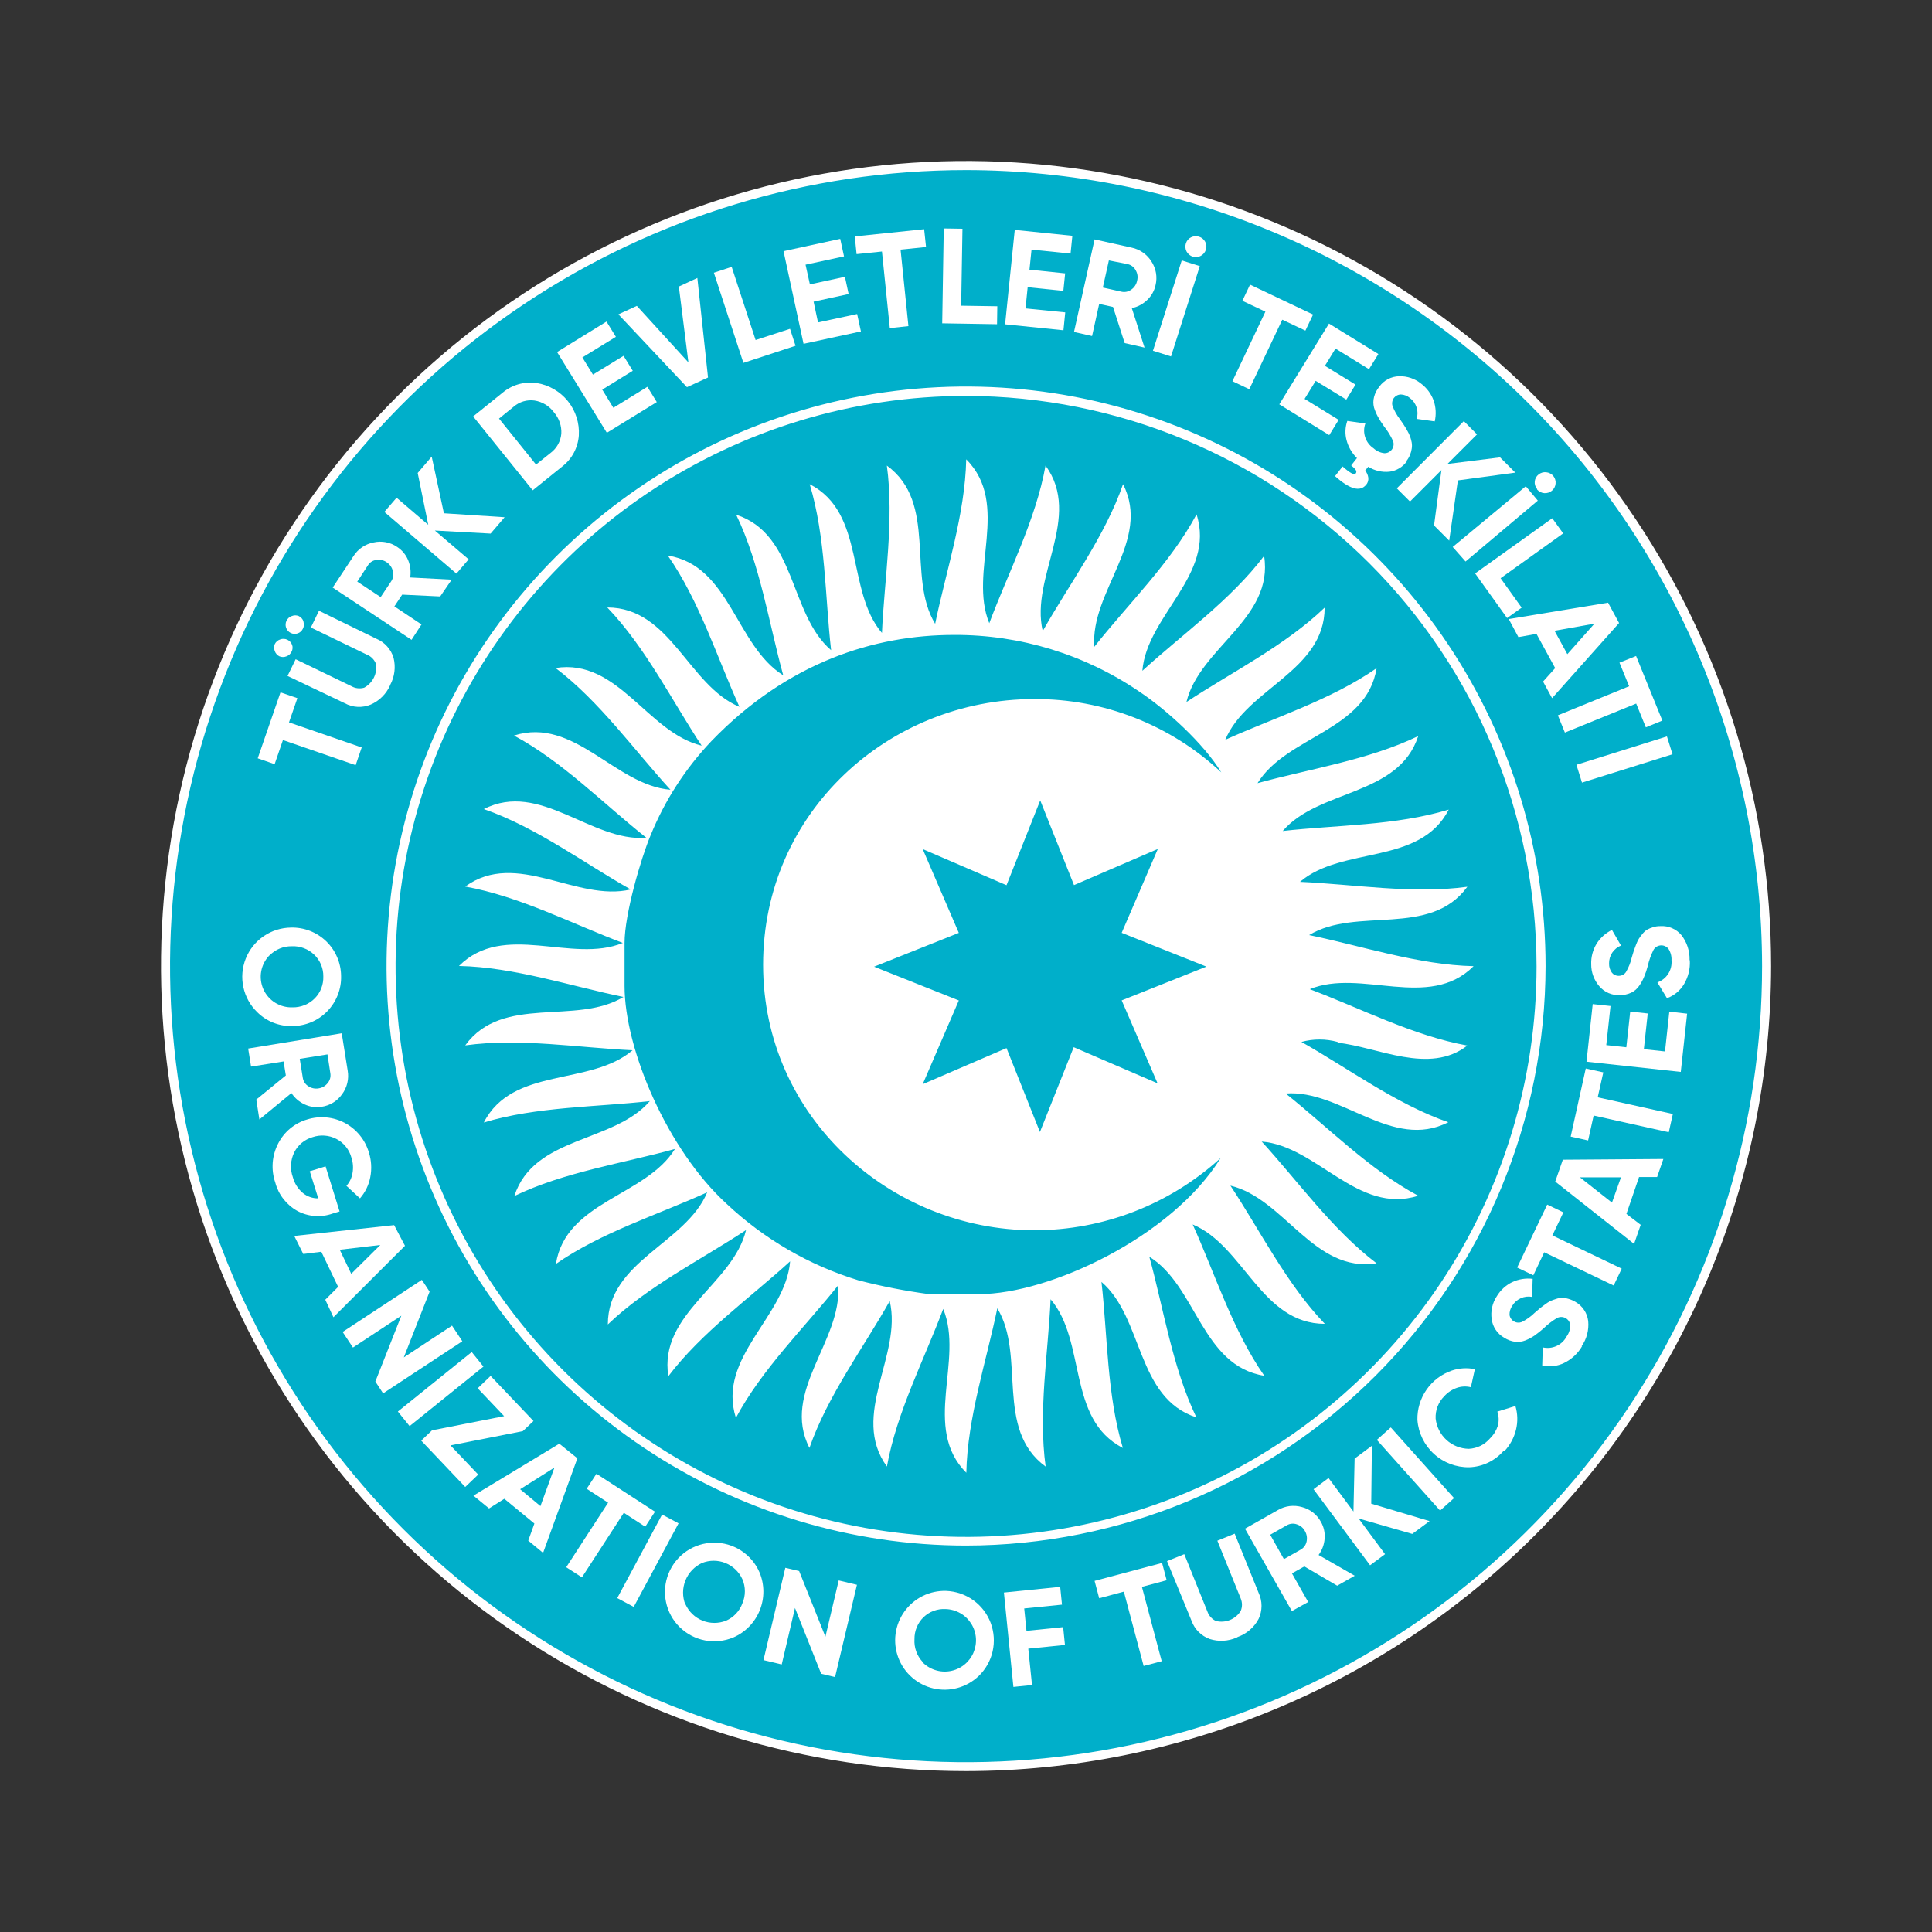 <svg width="60" height="60" viewBox="0 0 60 60" fill="none" xmlns="http://www.w3.org/2000/svg">
<rect x="0" y="0" width="60" height="60" fill="#333333" stroke="none"/>
<path d="M30.005 5.143C25.087 5.143 20.28 6.6 16.192 9.332C12.103 12.063 8.916 15.946 7.034 20.489C5.151 25.031 4.659 30.03 5.618 34.853C6.577 39.676 8.944 44.106 12.421 47.583C15.898 51.06 20.328 53.429 25.151 54.388C29.973 55.348 34.972 54.855 39.515 52.974C44.058 51.092 47.941 47.906 50.673 43.817C53.405 39.729 54.863 34.922 54.863 30.005C54.863 23.411 52.244 17.088 47.583 12.426C42.921 7.764 36.598 5.144 30.005 5.143Z" fill="#00AFCA"/>
<path d="M41.547 32.383C42.779 32.512 44.389 33.388 45.57 32.47C43.887 32.167 42.226 31.3 40.675 30.72C42.266 30.064 44.369 31.396 45.764 30.005C44.05 29.968 42.28 29.373 40.656 29.04C42.125 28.145 44.411 29.132 45.57 27.539C43.87 27.772 42.03 27.46 40.372 27.387C41.685 26.265 44.097 26.888 44.992 25.143C43.351 25.643 41.483 25.62 39.836 25.808C40.958 24.501 43.435 24.734 44.044 22.86C42.498 23.606 40.653 23.881 39.054 24.322C39.957 22.854 42.442 22.697 42.751 20.751C41.348 21.732 39.562 22.291 38.052 22.975C38.714 21.385 41.138 20.84 41.138 18.871C39.901 20.058 38.229 20.888 36.846 21.802C37.25 20.119 39.567 19.211 39.258 17.264C38.224 18.633 36.7 19.713 35.477 20.832C35.615 19.115 37.758 17.847 37.16 15.974C36.352 17.483 35.017 18.779 33.985 20.086C33.853 18.369 35.769 16.781 34.877 15.037C34.316 16.658 33.194 18.156 32.383 19.598C31.985 17.915 33.629 16.055 32.47 14.459C32.17 16.142 31.303 17.802 30.723 19.354C30.066 17.763 31.399 15.659 30.007 14.265C29.971 15.979 29.376 17.749 29.042 19.373C28.148 17.904 29.135 15.617 27.542 14.459C27.774 16.159 27.463 18.002 27.39 19.657C26.268 18.344 26.891 15.931 25.146 15.037C25.643 16.678 25.623 18.546 25.811 20.192C24.504 19.07 24.737 16.593 22.863 15.985C23.609 17.528 23.884 19.376 24.324 20.972C22.843 20.047 22.675 17.561 20.739 17.253C21.718 18.655 22.279 20.442 22.964 21.951C21.373 21.289 20.829 18.866 18.86 18.866C20.047 20.103 20.877 21.774 21.791 23.157C20.108 22.753 19.199 20.439 17.253 20.745C18.619 21.78 19.701 23.303 20.821 24.526C19.104 24.389 17.836 22.246 15.962 22.843C17.471 23.651 18.767 24.986 20.075 26.019C18.358 26.15 16.77 24.235 15.025 25.127C16.647 25.688 18.145 26.81 19.587 27.623C17.903 28.021 16.044 26.375 14.448 27.533C16.131 27.833 17.791 28.7 19.342 29.284C17.752 29.937 15.648 28.605 14.254 29.999C15.968 30.033 17.738 30.63 19.362 30.961C17.892 31.856 15.606 30.869 14.448 32.465C16.148 32.229 17.988 32.54 19.645 32.616C18.333 33.738 15.92 33.113 15.025 34.86C16.666 34.364 18.535 34.383 20.181 34.195C19.059 35.502 16.582 35.27 15.973 37.144C17.516 36.397 19.365 36.125 20.961 35.682C20.058 37.149 17.572 37.306 17.264 39.253C18.666 38.274 20.453 37.716 21.962 37.029C21.3 38.619 18.877 39.163 18.877 41.132C20.114 39.946 21.786 39.115 23.169 38.201C22.765 39.884 20.448 40.793 20.756 42.74C21.791 41.374 23.314 40.291 24.538 39.172C24.4 40.888 22.257 42.156 22.854 44.033C23.662 42.521 24.997 41.214 26.03 39.918C26.162 41.635 24.246 43.222 25.138 44.967C25.699 43.348 26.821 41.848 27.631 40.406C28.03 42.089 26.386 43.949 27.544 45.545C27.845 43.862 28.711 42.201 29.292 40.65C29.948 42.243 28.616 44.344 30.01 45.738C30.044 44.024 30.639 42.254 30.972 40.63C31.867 42.1 30.88 44.386 32.473 45.545C32.24 43.845 32.552 42.005 32.627 40.35C33.749 41.66 33.124 44.072 34.871 44.967C34.375 43.326 34.395 41.458 34.207 39.811C35.514 40.933 35.281 43.41 37.155 44.019C36.409 42.473 36.134 40.627 35.693 39.029C37.16 39.932 37.317 42.417 39.264 42.726C38.285 41.323 37.724 39.536 37.04 38.027C38.63 38.689 39.174 41.113 41.144 41.113C39.957 39.879 39.127 38.204 38.212 36.821C39.895 37.225 40.804 39.542 42.751 39.233C41.385 38.198 40.302 36.675 39.183 35.452C40.9 35.59 42.167 37.733 44.044 37.135C42.532 36.327 41.225 34.992 39.929 33.96C41.646 33.828 43.233 35.744 44.978 34.852C43.36 34.291 41.859 33.169 40.417 32.358C40.784 32.257 41.172 32.257 41.539 32.358M35.949 33.643L33.345 32.521L32.296 35.155L31.258 32.549L28.655 33.671L29.777 31.07L27.146 30.021L29.777 28.972L28.655 26.369L31.258 27.491L32.305 24.857L33.354 27.488L35.957 26.366L34.835 28.97L37.466 30.019L34.835 31.068L35.949 33.643ZM32.114 21.71C27.601 21.71 23.699 25.225 23.699 29.96C23.699 34.695 27.665 38.207 32.114 38.207C34.258 38.208 36.325 37.407 37.909 35.963C36.386 38.423 32.58 40.19 30.406 40.19H28.846C28.108 40.091 27.376 39.948 26.655 39.761C25.129 39.293 23.731 38.481 22.568 37.388C20.725 35.705 19.396 32.583 19.396 30.622V29.281C19.396 28.395 19.906 26.652 20.204 25.943C20.646 24.856 21.288 23.862 22.097 23.012C24.465 20.56 27.163 19.718 29.629 19.718C31.681 19.709 33.689 20.323 35.385 21.48C36.226 22.041 37.373 23.079 37.929 23.988C36.354 22.512 34.272 21.697 32.114 21.71Z" fill="white"/>
<path d="M7.99 31.435C7.772 31.224 7.622 30.954 7.558 30.657C7.494 30.361 7.52 30.052 7.632 29.77C7.744 29.488 7.938 29.246 8.188 29.075C8.438 28.903 8.733 28.81 9.037 28.807C9.238 28.802 9.438 28.836 9.625 28.909C9.813 28.982 9.984 29.092 10.129 29.231C10.274 29.371 10.39 29.538 10.469 29.723C10.549 29.907 10.591 30.106 10.593 30.308C10.599 30.509 10.564 30.71 10.49 30.898C10.417 31.086 10.307 31.257 10.167 31.402C10.027 31.547 9.859 31.663 9.674 31.742C9.488 31.821 9.289 31.863 9.087 31.864C8.885 31.872 8.683 31.837 8.494 31.763C8.306 31.69 8.134 31.578 7.99 31.435ZM8.369 29.668C8.236 29.804 8.146 29.977 8.112 30.165C8.078 30.352 8.102 30.546 8.179 30.72C8.257 30.894 8.384 31.041 8.546 31.141C8.708 31.242 8.897 31.291 9.087 31.284C9.215 31.286 9.342 31.262 9.461 31.214C9.579 31.166 9.687 31.094 9.777 31.003C9.865 30.913 9.934 30.807 9.979 30.689C10.024 30.572 10.045 30.447 10.041 30.322C10.043 30.197 10.018 30.073 9.97 29.957C9.922 29.842 9.851 29.738 9.76 29.651C9.668 29.562 9.559 29.492 9.438 29.447C9.318 29.401 9.19 29.381 9.062 29.387C8.934 29.385 8.807 29.409 8.689 29.457C8.571 29.505 8.464 29.577 8.375 29.668" fill="white"/>
<path d="M7.959 34.148L8.877 33.399L8.807 32.964L7.797 33.124L7.707 32.563L10.613 32.089L10.798 33.25C10.82 33.377 10.816 33.508 10.786 33.634C10.756 33.76 10.701 33.878 10.624 33.982C10.55 34.087 10.456 34.176 10.346 34.243C10.237 34.31 10.115 34.354 9.988 34.372C9.809 34.401 9.626 34.376 9.463 34.299C9.295 34.223 9.152 34.1 9.051 33.946L8.055 34.765L7.959 34.148ZM10.17 32.745L9.309 32.883L9.404 33.474C9.412 33.527 9.432 33.578 9.461 33.622C9.491 33.667 9.53 33.705 9.575 33.733C9.67 33.797 9.786 33.821 9.898 33.8C10.009 33.783 10.109 33.723 10.178 33.634C10.212 33.593 10.237 33.546 10.251 33.494C10.265 33.443 10.268 33.389 10.26 33.337L10.17 32.745Z" fill="white"/>
<path d="M10.546 37.623L10.33 37.688C10.151 37.752 9.962 37.777 9.773 37.763C9.584 37.749 9.4 37.696 9.233 37.606C9.066 37.513 8.919 37.386 8.802 37.235C8.684 37.084 8.598 36.911 8.549 36.725C8.481 36.528 8.454 36.319 8.469 36.111C8.485 35.902 8.542 35.699 8.638 35.514C8.73 35.334 8.857 35.174 9.012 35.046C9.168 34.917 9.348 34.821 9.542 34.765C9.734 34.705 9.937 34.684 10.138 34.703C10.338 34.722 10.534 34.78 10.711 34.875C10.889 34.97 11.047 35.1 11.174 35.256C11.302 35.412 11.397 35.592 11.455 35.786C11.535 36.036 11.55 36.302 11.499 36.56C11.453 36.803 11.342 37.03 11.18 37.216L10.759 36.827C10.858 36.716 10.923 36.58 10.947 36.434C10.977 36.272 10.966 36.105 10.913 35.949C10.88 35.825 10.821 35.71 10.741 35.611C10.661 35.511 10.561 35.43 10.448 35.371C10.334 35.311 10.208 35.276 10.08 35.267C9.952 35.257 9.823 35.275 9.701 35.317C9.581 35.352 9.469 35.412 9.372 35.492C9.276 35.572 9.197 35.671 9.14 35.783C9.08 35.903 9.046 36.033 9.038 36.167C9.03 36.3 9.05 36.434 9.095 36.56C9.146 36.751 9.253 36.921 9.404 37.048C9.539 37.16 9.709 37.219 9.884 37.216L9.62 36.375L10.111 36.223L10.546 37.623Z" fill="white"/>
<path d="M10.102 40.364L10.501 39.965L9.979 38.874L9.418 38.944L9.138 38.383L12.24 38.047L12.577 38.689L10.355 40.908L10.102 40.364ZM10.551 38.812L10.908 39.559L11.811 38.664L10.551 38.812Z" fill="white"/>
<path d="M14.038 41.169L14.358 41.654L11.898 43.273L11.657 42.905L12.464 40.86L10.961 41.85L10.641 41.365L13.101 39.747L13.342 40.114L12.54 42.156L14.038 41.169Z" fill="white"/>
<path d="M14.65 41.989L12.356 43.837L12.721 44.289L15.014 42.441L14.65 41.989Z" fill="white"/>
<path d="M13.99 44.888L14.851 45.794L14.448 46.179L13.082 44.74L13.418 44.42L15.656 43.98L14.835 43.115L15.236 42.731L16.568 44.131L16.237 44.445L13.99 44.888Z" fill="white"/>
<path d="M16.405 47.845L16.596 47.315L15.662 46.546L15.188 46.846L14.703 46.448L17.37 44.835L17.931 45.289L16.866 48.226L16.405 47.845ZM16.153 46.249L16.784 46.773L17.219 45.576L16.153 46.249Z" fill="white"/>
<path d="M20.341 46.947L20.038 47.413L19.373 46.981L18.072 48.986L17.584 48.672L18.885 46.667L18.22 46.235L18.523 45.769L20.341 46.947Z" fill="white"/>
<path d="M20.562 47.035L19.169 49.63L19.681 49.904L21.073 47.309L20.562 47.035Z" fill="white"/>
<path d="M22.776 50.852C22.497 50.969 22.19 51.001 21.893 50.944C21.596 50.887 21.323 50.743 21.107 50.531C20.892 50.319 20.744 50.047 20.683 49.751C20.621 49.455 20.649 49.148 20.762 48.867C20.875 48.587 21.069 48.346 21.318 48.175C21.568 48.005 21.863 47.912 22.165 47.909C22.467 47.905 22.764 47.991 23.017 48.156C23.271 48.321 23.47 48.557 23.589 48.835C23.745 49.211 23.747 49.633 23.595 50.01C23.443 50.387 23.149 50.69 22.776 50.852ZM21.289 49.825C21.394 50.055 21.582 50.235 21.816 50.33C22.05 50.424 22.311 50.425 22.546 50.333C22.663 50.282 22.769 50.208 22.857 50.115C22.945 50.022 23.013 49.912 23.056 49.792C23.107 49.674 23.133 49.547 23.133 49.419C23.133 49.29 23.107 49.163 23.056 49.045C22.952 48.816 22.764 48.635 22.529 48.541C22.295 48.447 22.034 48.447 21.8 48.541C21.567 48.649 21.383 48.842 21.287 49.081C21.191 49.319 21.189 49.585 21.281 49.825" fill="white"/>
<path d="M26.047 49.082L26.613 49.217L25.934 52.083L25.502 51.98L24.689 49.938L24.277 51.691L23.71 51.556L24.389 48.689L24.818 48.79L25.634 50.83L26.047 49.082Z" fill="white"/>
<path d="M30.386 52.058C30.202 52.231 29.979 52.356 29.735 52.422C29.491 52.488 29.235 52.493 28.989 52.436C28.743 52.379 28.515 52.262 28.325 52.096C28.134 51.93 27.988 51.719 27.899 51.483C27.81 51.247 27.78 50.992 27.813 50.742C27.846 50.492 27.94 50.253 28.087 50.048C28.234 49.843 28.429 49.677 28.655 49.565C28.882 49.453 29.132 49.399 29.385 49.407C29.687 49.419 29.979 49.519 30.225 49.695C30.471 49.872 30.659 50.117 30.766 50.4C30.872 50.683 30.893 50.992 30.826 51.286C30.759 51.581 30.605 51.85 30.386 52.058ZM28.636 51.609C28.746 51.725 28.882 51.812 29.034 51.862C29.185 51.913 29.347 51.925 29.504 51.898C29.662 51.871 29.81 51.806 29.936 51.708C30.062 51.609 30.162 51.482 30.227 51.336C30.291 51.19 30.319 51.031 30.308 50.871C30.296 50.712 30.246 50.558 30.161 50.423C30.075 50.288 29.958 50.176 29.82 50.098C29.681 50.019 29.525 49.975 29.365 49.971C29.24 49.964 29.114 49.983 28.997 50.026C28.879 50.07 28.771 50.137 28.681 50.224C28.59 50.312 28.518 50.419 28.47 50.537C28.421 50.654 28.398 50.781 28.4 50.908C28.392 51.036 28.41 51.164 28.453 51.284C28.496 51.405 28.563 51.515 28.65 51.609" fill="white"/>
<path d="M32.981 49.834L31.808 49.952L31.878 50.647L33.017 50.532L33.073 51.085L31.934 51.2L32.05 52.33L31.472 52.389L31.177 49.458L32.925 49.281L32.981 49.834Z" fill="white"/>
<path d="M36.089 48.538L36.232 49.076L35.463 49.281L36.078 51.59L35.517 51.738L34.902 49.43L34.136 49.635L33.993 49.096L36.089 48.538Z" fill="white"/>
<path d="M38.409 50.855C38.143 50.973 37.843 50.989 37.567 50.9C37.438 50.853 37.321 50.778 37.224 50.681C37.127 50.584 37.053 50.468 37.006 50.339L36.243 48.482L36.779 48.266L37.502 50.061C37.525 50.123 37.56 50.179 37.605 50.227C37.65 50.276 37.703 50.314 37.763 50.341C37.908 50.377 38.06 50.366 38.198 50.31C38.336 50.254 38.453 50.156 38.532 50.03C38.557 49.969 38.571 49.903 38.571 49.837C38.571 49.77 38.557 49.704 38.532 49.643L37.806 47.848L38.344 47.629L39.087 49.466C39.147 49.593 39.178 49.731 39.178 49.872C39.178 50.012 39.147 50.15 39.087 50.277C38.948 50.539 38.716 50.739 38.437 50.838" fill="white"/>
<path d="M41.528 49.245L40.507 48.647L40.123 48.863L40.627 49.752L40.12 50.033L38.664 47.475L39.691 46.894C39.802 46.829 39.926 46.788 40.054 46.772C40.183 46.757 40.313 46.768 40.437 46.804C40.561 46.836 40.677 46.894 40.778 46.973C40.879 47.052 40.962 47.151 41.023 47.264C41.113 47.421 41.153 47.601 41.138 47.78C41.125 47.965 41.06 48.142 40.95 48.291L42.072 48.936L41.528 49.245ZM39.447 47.663L39.873 48.42L40.395 48.125C40.441 48.099 40.481 48.063 40.513 48.02C40.544 47.977 40.566 47.928 40.577 47.876C40.602 47.764 40.584 47.647 40.526 47.548C40.473 47.448 40.382 47.373 40.274 47.34C40.224 47.322 40.17 47.315 40.117 47.32C40.063 47.325 40.012 47.341 39.965 47.368L39.447 47.663Z" fill="white"/>
<path d="M44.397 47.239L43.859 47.637L42.193 47.158L43.014 48.266L42.549 48.611L40.793 46.249L41.259 45.901L42.033 46.942L42.069 45.298L42.605 44.9L42.585 46.698L44.397 47.239Z" fill="white"/>
<path d="M43.192 44.33L42.759 44.717L44.723 46.912L45.156 46.525L43.192 44.33Z" fill="white"/>
<path d="M46.698 45.054C46.565 45.209 46.401 45.334 46.217 45.423C46.033 45.511 45.833 45.56 45.629 45.567C45.223 45.574 44.83 45.425 44.531 45.151C44.231 44.877 44.048 44.499 44.019 44.094C44.012 43.762 44.11 43.435 44.3 43.161C44.489 42.887 44.76 42.68 45.074 42.569C45.308 42.487 45.56 42.471 45.803 42.521L45.679 43.082C45.535 43.046 45.383 43.053 45.242 43.102C45.092 43.155 44.958 43.244 44.852 43.362C44.761 43.453 44.691 43.561 44.645 43.68C44.599 43.8 44.579 43.928 44.585 44.055C44.613 44.31 44.732 44.546 44.921 44.719C45.11 44.892 45.356 44.99 45.612 44.995C45.739 44.989 45.864 44.957 45.979 44.901C46.093 44.844 46.195 44.764 46.277 44.667C46.389 44.558 46.471 44.423 46.518 44.274C46.555 44.13 46.549 43.979 46.501 43.839L47.062 43.665C47.133 43.902 47.14 44.154 47.082 44.395C47.022 44.647 46.897 44.879 46.72 45.068" fill="white"/>
<path d="M49.133 41.808C49.002 42.035 48.806 42.216 48.571 42.33C48.361 42.431 48.123 42.457 47.895 42.406L47.912 41.845C48.056 41.878 48.206 41.863 48.34 41.801C48.474 41.74 48.584 41.636 48.653 41.505C48.727 41.404 48.766 41.281 48.765 41.155C48.761 41.109 48.745 41.065 48.721 41.027C48.695 40.989 48.661 40.957 48.621 40.935C48.581 40.913 48.536 40.901 48.49 40.9C48.444 40.899 48.399 40.91 48.358 40.93C48.206 41.021 48.065 41.129 47.938 41.253C47.848 41.333 47.754 41.407 47.657 41.477C47.569 41.536 47.475 41.586 47.377 41.626C47.274 41.667 47.163 41.683 47.054 41.671C46.933 41.654 46.817 41.611 46.715 41.545C46.609 41.485 46.519 41.402 46.452 41.302C46.384 41.201 46.34 41.087 46.325 40.967C46.289 40.72 46.345 40.469 46.482 40.26C46.596 40.068 46.764 39.914 46.964 39.817C47.162 39.725 47.382 39.69 47.598 39.716L47.581 40.277C47.462 40.254 47.338 40.268 47.227 40.319C47.116 40.369 47.023 40.452 46.961 40.557C46.904 40.639 46.876 40.738 46.88 40.838C46.886 40.879 46.902 40.919 46.926 40.953C46.949 40.988 46.98 41.017 47.017 41.038C47.053 41.059 47.094 41.072 47.136 41.075C47.178 41.078 47.219 41.072 47.259 41.057C47.404 40.984 47.538 40.89 47.654 40.776L47.817 40.636C47.853 40.605 47.907 40.566 47.977 40.515C48.031 40.473 48.089 40.435 48.151 40.403C48.198 40.383 48.257 40.361 48.327 40.339C48.389 40.317 48.453 40.307 48.518 40.308C48.585 40.309 48.651 40.319 48.715 40.339C48.79 40.361 48.863 40.393 48.931 40.434C49.038 40.495 49.129 40.581 49.197 40.685C49.266 40.788 49.309 40.906 49.323 41.029C49.349 41.305 49.276 41.582 49.118 41.811" fill="white"/>
<path d="M48.05 37.41L48.552 37.651L48.21 38.367L50.364 39.399L50.114 39.923L47.957 38.891L47.618 39.606L47.116 39.365L48.05 37.41Z" fill="white"/>
<path d="M51.463 36.554H50.902L50.51 37.699L50.953 38.038L50.748 38.63L48.299 36.695L48.535 36.016L51.657 35.993L51.463 36.554ZM50.061 37.348L50.341 36.563H49.065L50.061 37.348Z" fill="white"/>
<path d="M49.247 33.183L49.792 33.303L49.618 34.078L51.952 34.596L51.825 35.163L49.492 34.644L49.32 35.418L48.779 35.298L49.247 33.183Z" fill="white"/>
<path d="M51.708 32.653L51.842 31.418L52.395 31.48L52.198 33.289L49.27 32.972L49.463 31.183L50.016 31.242L49.884 32.456L50.507 32.524L50.628 31.416L51.172 31.474L51.051 32.583L51.708 32.653Z" fill="white"/>
<path d="M52.479 29.834C52.493 30.092 52.428 30.349 52.294 30.571C52.172 30.77 51.988 30.921 51.769 31L51.472 30.509C51.611 30.46 51.729 30.366 51.808 30.242C51.887 30.118 51.923 29.971 51.91 29.825C51.917 29.7 51.885 29.575 51.817 29.469C51.791 29.434 51.757 29.407 51.718 29.388C51.679 29.369 51.636 29.359 51.593 29.359C51.544 29.36 51.495 29.373 51.453 29.397C51.411 29.422 51.376 29.457 51.351 29.5C51.272 29.659 51.211 29.828 51.172 30.002C51.142 30.116 51.105 30.227 51.059 30.336C51.019 30.435 50.967 30.529 50.905 30.616C50.843 30.708 50.758 30.781 50.658 30.829C50.548 30.879 50.429 30.905 50.308 30.905C50.186 30.911 50.065 30.888 49.954 30.84C49.842 30.791 49.744 30.718 49.665 30.625C49.503 30.435 49.414 30.193 49.416 29.943C49.409 29.721 49.467 29.502 49.581 29.312C49.698 29.126 49.864 28.976 50.061 28.88L50.341 29.365C50.23 29.41 50.135 29.487 50.068 29.587C50.002 29.688 49.968 29.806 49.971 29.926C49.968 30.027 49.999 30.125 50.058 30.206C50.084 30.239 50.116 30.265 50.154 30.282C50.192 30.299 50.233 30.307 50.274 30.305C50.318 30.305 50.361 30.295 50.4 30.275C50.439 30.254 50.472 30.224 50.496 30.187C50.578 30.047 50.639 29.896 50.675 29.738C50.703 29.648 50.723 29.581 50.737 29.533L50.807 29.343C50.831 29.278 50.86 29.216 50.894 29.157C50.928 29.104 50.965 29.054 51.006 29.006C51.046 28.954 51.094 28.909 51.149 28.874C51.207 28.842 51.268 28.816 51.332 28.796C51.407 28.772 51.486 28.761 51.565 28.762C51.688 28.754 51.811 28.775 51.925 28.824C52.039 28.872 52.139 28.947 52.218 29.042C52.389 29.261 52.478 29.533 52.471 29.811" fill="white"/>
<path d="M8.711 21.502L9.236 21.682L8.975 22.434L11.233 23.213L11.045 23.763L8.787 22.983L8.529 23.732L8.004 23.55L8.711 21.502Z" fill="white"/>
<path d="M9.07 20.021C9.083 20.056 9.089 20.094 9.086 20.131C9.084 20.168 9.074 20.204 9.056 20.237C9.041 20.271 9.018 20.301 8.991 20.326C8.963 20.351 8.931 20.371 8.896 20.383C8.862 20.398 8.825 20.405 8.787 20.405C8.749 20.405 8.712 20.398 8.678 20.383C8.644 20.367 8.614 20.344 8.59 20.316C8.565 20.288 8.546 20.256 8.534 20.221C8.52 20.186 8.512 20.149 8.512 20.111C8.512 20.073 8.52 20.036 8.534 20.002C8.551 19.968 8.574 19.938 8.603 19.913C8.631 19.889 8.664 19.87 8.7 19.859C8.737 19.844 8.777 19.838 8.816 19.84C8.856 19.841 8.895 19.852 8.93 19.87C8.963 19.886 8.993 19.909 9.018 19.937C9.042 19.965 9.061 19.997 9.073 20.032M9.424 19.309C9.435 19.344 9.44 19.381 9.437 19.419C9.434 19.456 9.424 19.492 9.407 19.525C9.391 19.559 9.368 19.589 9.341 19.614C9.313 19.639 9.281 19.658 9.245 19.67C9.21 19.683 9.173 19.688 9.135 19.685C9.098 19.683 9.062 19.673 9.028 19.657C8.995 19.64 8.965 19.618 8.94 19.59C8.916 19.562 8.897 19.529 8.885 19.494C8.873 19.458 8.867 19.421 8.87 19.383C8.872 19.346 8.882 19.309 8.899 19.275C8.915 19.242 8.938 19.212 8.966 19.187C8.994 19.163 9.027 19.144 9.062 19.132C9.096 19.118 9.133 19.11 9.17 19.11C9.207 19.11 9.244 19.118 9.278 19.132C9.312 19.148 9.342 19.171 9.367 19.199C9.392 19.227 9.412 19.259 9.424 19.295M12.117 21.278C11.999 21.548 11.783 21.763 11.514 21.881C11.384 21.935 11.245 21.959 11.105 21.952C10.965 21.945 10.829 21.906 10.706 21.839L8.93 20.992L9.182 20.473L10.922 21.314C10.98 21.347 11.044 21.367 11.111 21.374C11.177 21.381 11.245 21.375 11.309 21.357C11.44 21.286 11.546 21.176 11.612 21.042C11.677 20.908 11.699 20.757 11.673 20.61C11.648 20.547 11.61 20.489 11.562 20.441C11.514 20.393 11.456 20.355 11.393 20.33L9.654 19.488L9.906 18.967L11.687 19.836C11.815 19.889 11.93 19.97 12.022 20.073C12.115 20.176 12.184 20.298 12.223 20.431C12.294 20.715 12.256 21.015 12.117 21.272" fill="white"/>
<path d="M13.671 18.523L12.49 18.467L12.248 18.832L13.09 19.393L12.781 19.87L10.332 18.248L10.98 17.267C11.05 17.158 11.141 17.064 11.248 16.992C11.355 16.92 11.476 16.87 11.603 16.846C11.728 16.817 11.858 16.815 11.984 16.839C12.11 16.863 12.23 16.913 12.335 16.986C12.487 17.085 12.606 17.228 12.675 17.396C12.745 17.566 12.768 17.752 12.739 17.934L14.027 18.002L13.671 18.523ZM11.095 18.063L11.822 18.543L12.153 18.047C12.182 18.002 12.202 17.951 12.21 17.899C12.218 17.846 12.215 17.792 12.201 17.741C12.189 17.683 12.166 17.629 12.132 17.581C12.099 17.533 12.056 17.492 12.007 17.46C11.961 17.428 11.909 17.405 11.854 17.393C11.799 17.381 11.743 17.38 11.687 17.39C11.634 17.396 11.583 17.414 11.538 17.443C11.493 17.472 11.455 17.51 11.427 17.556L11.095 18.063Z" fill="white"/>
<path d="M15.671 16.063L15.236 16.571L13.505 16.476L14.554 17.37L14.175 17.814L11.937 15.898L12.316 15.457L13.3 16.299L12.972 14.689L13.407 14.181L13.786 15.94L15.671 16.063Z" fill="white"/>
<path d="M15.606 12.198C15.751 12.076 15.919 11.986 16.101 11.934C16.283 11.882 16.474 11.869 16.661 11.895C17.044 11.954 17.391 12.155 17.635 12.457C17.878 12.758 18 13.14 17.976 13.527C17.962 13.716 17.908 13.899 17.819 14.066C17.729 14.232 17.605 14.377 17.455 14.492L16.543 15.227L14.694 12.933L15.606 12.198ZM17.107 14.06C17.199 13.99 17.275 13.901 17.331 13.8C17.387 13.698 17.421 13.587 17.432 13.471C17.446 13.227 17.363 12.988 17.202 12.804C17.057 12.607 16.84 12.476 16.599 12.439C16.484 12.423 16.367 12.432 16.256 12.465C16.145 12.498 16.042 12.554 15.954 12.63L15.497 13L16.647 14.428L17.107 14.06Z" fill="white"/>
<path d="M19.048 12.664L20.105 12.013L20.397 12.487L18.846 13.441L17.3 10.933L18.835 9.987L19.127 10.461L18.086 11.101L18.414 11.634L19.365 11.051L19.651 11.516L18.703 12.1L19.048 12.664Z" fill="white"/>
<path d="M21.334 12.024L19.205 9.763L19.777 9.499L21.379 11.255L21.082 8.899L21.657 8.633L21.988 11.724L21.334 12.024Z" fill="white"/>
<path d="M23.466 10.56L24.535 10.212L24.706 10.739L23.087 11.27L22.17 8.47L22.723 8.288L23.466 10.56Z" fill="white"/>
<path d="M25.404 10.013L26.619 9.752L26.737 10.293L24.955 10.678L24.333 7.8L26.094 7.418L26.212 7.962L25.017 8.22L25.152 8.832L26.24 8.596L26.355 9.132L25.267 9.368L25.404 10.013Z" fill="white"/>
<path d="M28.7 7.118L28.759 7.671L27.968 7.752L28.212 10.128L27.634 10.19L27.39 7.811L26.602 7.892L26.546 7.342L28.7 7.118Z" fill="white"/>
<path d="M29.85 9.494L30.972 9.511L30.964 10.069L29.261 10.041L29.309 7.095L29.89 7.104L29.85 9.494Z" fill="white"/>
<path d="M31.848 9.578L33.082 9.701L33.026 10.257L31.214 10.072L31.514 7.14L33.303 7.323L33.247 7.875L32.035 7.752L31.971 8.375L33.079 8.49L33.023 9.034L31.915 8.919L31.848 9.578Z" fill="white"/>
<path d="M34.928 10.655L34.566 9.533L34.136 9.438L33.915 10.436L33.354 10.31L33.993 7.435L35.144 7.69C35.27 7.716 35.389 7.768 35.495 7.842C35.6 7.915 35.69 8.01 35.758 8.119C35.829 8.226 35.877 8.347 35.899 8.473C35.921 8.6 35.917 8.729 35.887 8.854C35.849 9.031 35.758 9.193 35.626 9.317C35.494 9.444 35.329 9.532 35.149 9.57L35.545 10.795L34.928 10.655ZM34.437 8.088L34.249 8.93L34.829 9.059C34.882 9.071 34.935 9.071 34.988 9.06C35.04 9.049 35.089 9.026 35.132 8.995C35.228 8.929 35.293 8.828 35.315 8.714C35.329 8.659 35.332 8.602 35.324 8.546C35.316 8.491 35.296 8.437 35.267 8.389C35.242 8.342 35.207 8.301 35.164 8.269C35.121 8.237 35.072 8.214 35.02 8.203L34.437 8.088Z" fill="white"/>
<path d="M36.7 8.088L37.261 8.265L36.367 11.07L35.806 10.893L36.7 8.088ZM37.042 7.971C37.001 7.958 36.963 7.937 36.93 7.909C36.897 7.882 36.869 7.848 36.849 7.809C36.83 7.771 36.818 7.729 36.814 7.686C36.811 7.643 36.816 7.599 36.829 7.558C36.841 7.517 36.862 7.48 36.889 7.447C36.917 7.415 36.951 7.389 36.989 7.37C37.066 7.332 37.156 7.325 37.238 7.351C37.32 7.377 37.389 7.434 37.43 7.511C37.449 7.548 37.461 7.59 37.465 7.632C37.468 7.674 37.463 7.717 37.449 7.757C37.436 7.798 37.415 7.837 37.387 7.869C37.359 7.902 37.325 7.929 37.287 7.948C37.25 7.969 37.209 7.982 37.167 7.985C37.125 7.989 37.083 7.984 37.042 7.971Z" fill="white"/>
<path d="M40.779 9.769L40.54 10.268L39.822 9.929L38.798 12.088L38.274 11.839L39.298 9.679L38.583 9.342L38.821 8.84L40.779 9.769Z" fill="white"/>
<path d="M40.515 12.389L41.573 13.039L41.281 13.514L39.73 12.557L41.273 10.049L42.807 10.995L42.515 11.466L41.475 10.826L41.146 11.362L42.097 11.945L41.811 12.411L40.86 11.828L40.515 12.389Z" fill="white"/>
<path d="M43.691 14.327C43.628 14.415 43.548 14.489 43.455 14.544C43.362 14.6 43.259 14.636 43.152 14.649C42.921 14.673 42.689 14.619 42.493 14.495L42.397 14.613C42.448 14.675 42.481 14.75 42.493 14.829C42.499 14.869 42.496 14.91 42.485 14.948C42.474 14.987 42.455 15.023 42.428 15.053C42.241 15.285 41.919 15.197 41.461 14.787L41.696 14.487C41.923 14.689 42.061 14.767 42.106 14.7C42.151 14.633 42.106 14.574 41.963 14.453L42.142 14.226C41.984 14.072 41.872 13.878 41.817 13.665C41.766 13.47 41.775 13.264 41.842 13.073L42.403 13.152C42.353 13.29 42.351 13.441 42.398 13.581C42.444 13.721 42.536 13.841 42.658 13.923C42.751 14.009 42.869 14.062 42.995 14.075C43.041 14.075 43.086 14.065 43.127 14.044C43.168 14.023 43.203 13.992 43.23 13.955C43.256 13.917 43.273 13.873 43.278 13.828C43.284 13.782 43.278 13.736 43.261 13.693C43.187 13.531 43.093 13.378 42.981 13.239C42.911 13.143 42.847 13.042 42.79 12.938C42.741 12.849 42.702 12.755 42.672 12.658C42.644 12.551 42.644 12.439 42.672 12.332C42.702 12.214 42.757 12.104 42.835 12.01C42.905 11.911 42.998 11.831 43.105 11.774C43.212 11.718 43.331 11.687 43.452 11.685C43.701 11.677 43.944 11.76 44.137 11.917C44.314 12.051 44.448 12.233 44.524 12.442C44.594 12.65 44.606 12.873 44.557 13.087L43.996 13.009C44.032 12.892 44.031 12.767 43.993 12.652C43.956 12.536 43.883 12.434 43.786 12.361C43.707 12.294 43.608 12.255 43.505 12.251C43.465 12.252 43.424 12.261 43.387 12.28C43.35 12.297 43.318 12.323 43.292 12.355C43.265 12.39 43.247 12.431 43.239 12.474C43.23 12.518 43.232 12.562 43.245 12.605C43.301 12.756 43.381 12.898 43.48 13.025L43.601 13.202C43.626 13.241 43.663 13.3 43.705 13.376C43.74 13.435 43.77 13.497 43.794 13.561C43.814 13.62 43.83 13.68 43.842 13.741C43.853 13.806 43.853 13.872 43.842 13.937C43.832 14.003 43.814 14.067 43.789 14.128C43.759 14.201 43.719 14.269 43.668 14.33" fill="white"/>
<path d="M45.006 16.79L44.535 16.319L44.765 14.599L43.789 15.575L43.379 15.166L45.461 13.079L45.87 13.491L44.953 14.408L46.585 14.204L47.059 14.678L45.276 14.919L45.006 16.79Z" fill="white"/>
<path d="M47.385 15.101L47.758 15.547L45.514 17.438L45.115 16.986L47.385 15.101ZM47.736 15.188C47.708 15.155 47.687 15.116 47.675 15.075C47.662 15.033 47.658 14.99 47.663 14.947C47.673 14.863 47.716 14.787 47.782 14.735C47.848 14.682 47.932 14.658 48.016 14.666C48.059 14.67 48.1 14.682 48.138 14.702C48.176 14.722 48.21 14.748 48.238 14.781C48.265 14.814 48.286 14.852 48.298 14.893C48.311 14.934 48.315 14.977 48.31 15.02C48.303 15.105 48.261 15.184 48.196 15.239C48.13 15.294 48.044 15.322 47.958 15.315C47.872 15.308 47.792 15.268 47.736 15.202" fill="white"/>
<path d="M46.602 17.957L47.256 18.871L46.804 19.194L45.811 17.808L48.207 16.094L48.546 16.565L46.602 17.957Z" fill="white"/>
<path d="M47.921 21.166L48.297 20.748L47.716 19.685L47.155 19.786L46.855 19.225L49.94 18.717L50.282 19.348L48.201 21.682L47.921 21.166ZM48.277 19.589L48.675 20.316L49.517 19.368L48.277 19.589Z" fill="white"/>
<path d="M51.626 22.378L51.113 22.588L50.813 21.85L48.599 22.751L48.381 22.215L50.594 21.312L50.294 20.579L50.81 20.372L51.626 22.378Z" fill="white"/>
<path d="M51.768 22.87L48.957 23.751L49.13 24.305L51.941 23.424L51.768 22.87Z" fill="white"/>
<path d="M30.005 55.003C25.059 55.004 20.225 53.538 16.113 50.791C12.001 48.044 8.796 44.139 6.904 39.571C5.011 35.002 4.516 29.975 5.48 25.125C6.445 20.275 8.826 15.82 12.323 12.323C15.82 8.826 20.275 6.445 25.125 5.48C29.975 4.516 35.002 5.011 39.571 6.904C44.139 8.796 48.044 12.001 50.791 16.113C53.538 20.225 55.004 25.059 55.003 30.005C54.996 36.632 52.36 42.987 47.673 47.673C42.987 52.36 36.632 54.996 30.005 55.003ZM30.005 5.283C25.115 5.283 20.335 6.732 16.269 9.448C12.204 12.164 9.035 16.025 7.163 20.542C5.292 25.059 4.802 30.03 5.755 34.826C6.709 39.621 9.063 44.026 12.52 47.484C15.977 50.942 20.382 53.296 25.178 54.251C29.973 55.205 34.944 54.715 39.462 52.844C43.979 50.973 47.84 47.805 50.556 43.739C53.273 39.674 54.723 34.894 54.723 30.005C54.716 23.451 52.11 17.167 47.476 12.532C42.842 7.898 36.558 5.291 30.005 5.283ZM30.005 47.999C26.445 48 22.965 46.944 20.005 44.967C17.044 42.99 14.737 40.179 13.375 36.89C12.012 33.602 11.656 29.983 12.35 26.491C13.044 23 14.758 19.793 17.276 17.276C19.793 14.758 23 13.044 26.491 12.35C29.983 11.656 33.602 12.012 36.89 13.375C40.179 14.737 42.99 17.044 44.967 20.005C46.944 22.965 48 26.445 47.999 30.005C47.993 34.775 46.095 39.349 42.722 42.722C39.349 46.095 34.775 47.993 30.005 47.999ZM30.005 12.296C26.5 12.296 23.075 13.334 20.161 15.28C17.247 17.227 14.976 19.994 13.634 23.231C12.293 26.468 11.942 30.031 12.625 33.468C13.308 36.904 14.995 40.062 17.473 42.54C19.951 45.018 23.108 46.705 26.544 47.389C29.981 48.073 33.544 47.722 36.781 46.382C40.019 45.041 42.786 42.77 44.733 39.856C46.679 36.943 47.719 33.517 47.719 30.013C47.713 25.316 45.846 20.813 42.525 17.492C39.204 14.171 34.701 12.302 30.005 12.296Z" fill="white"/>
</svg>

